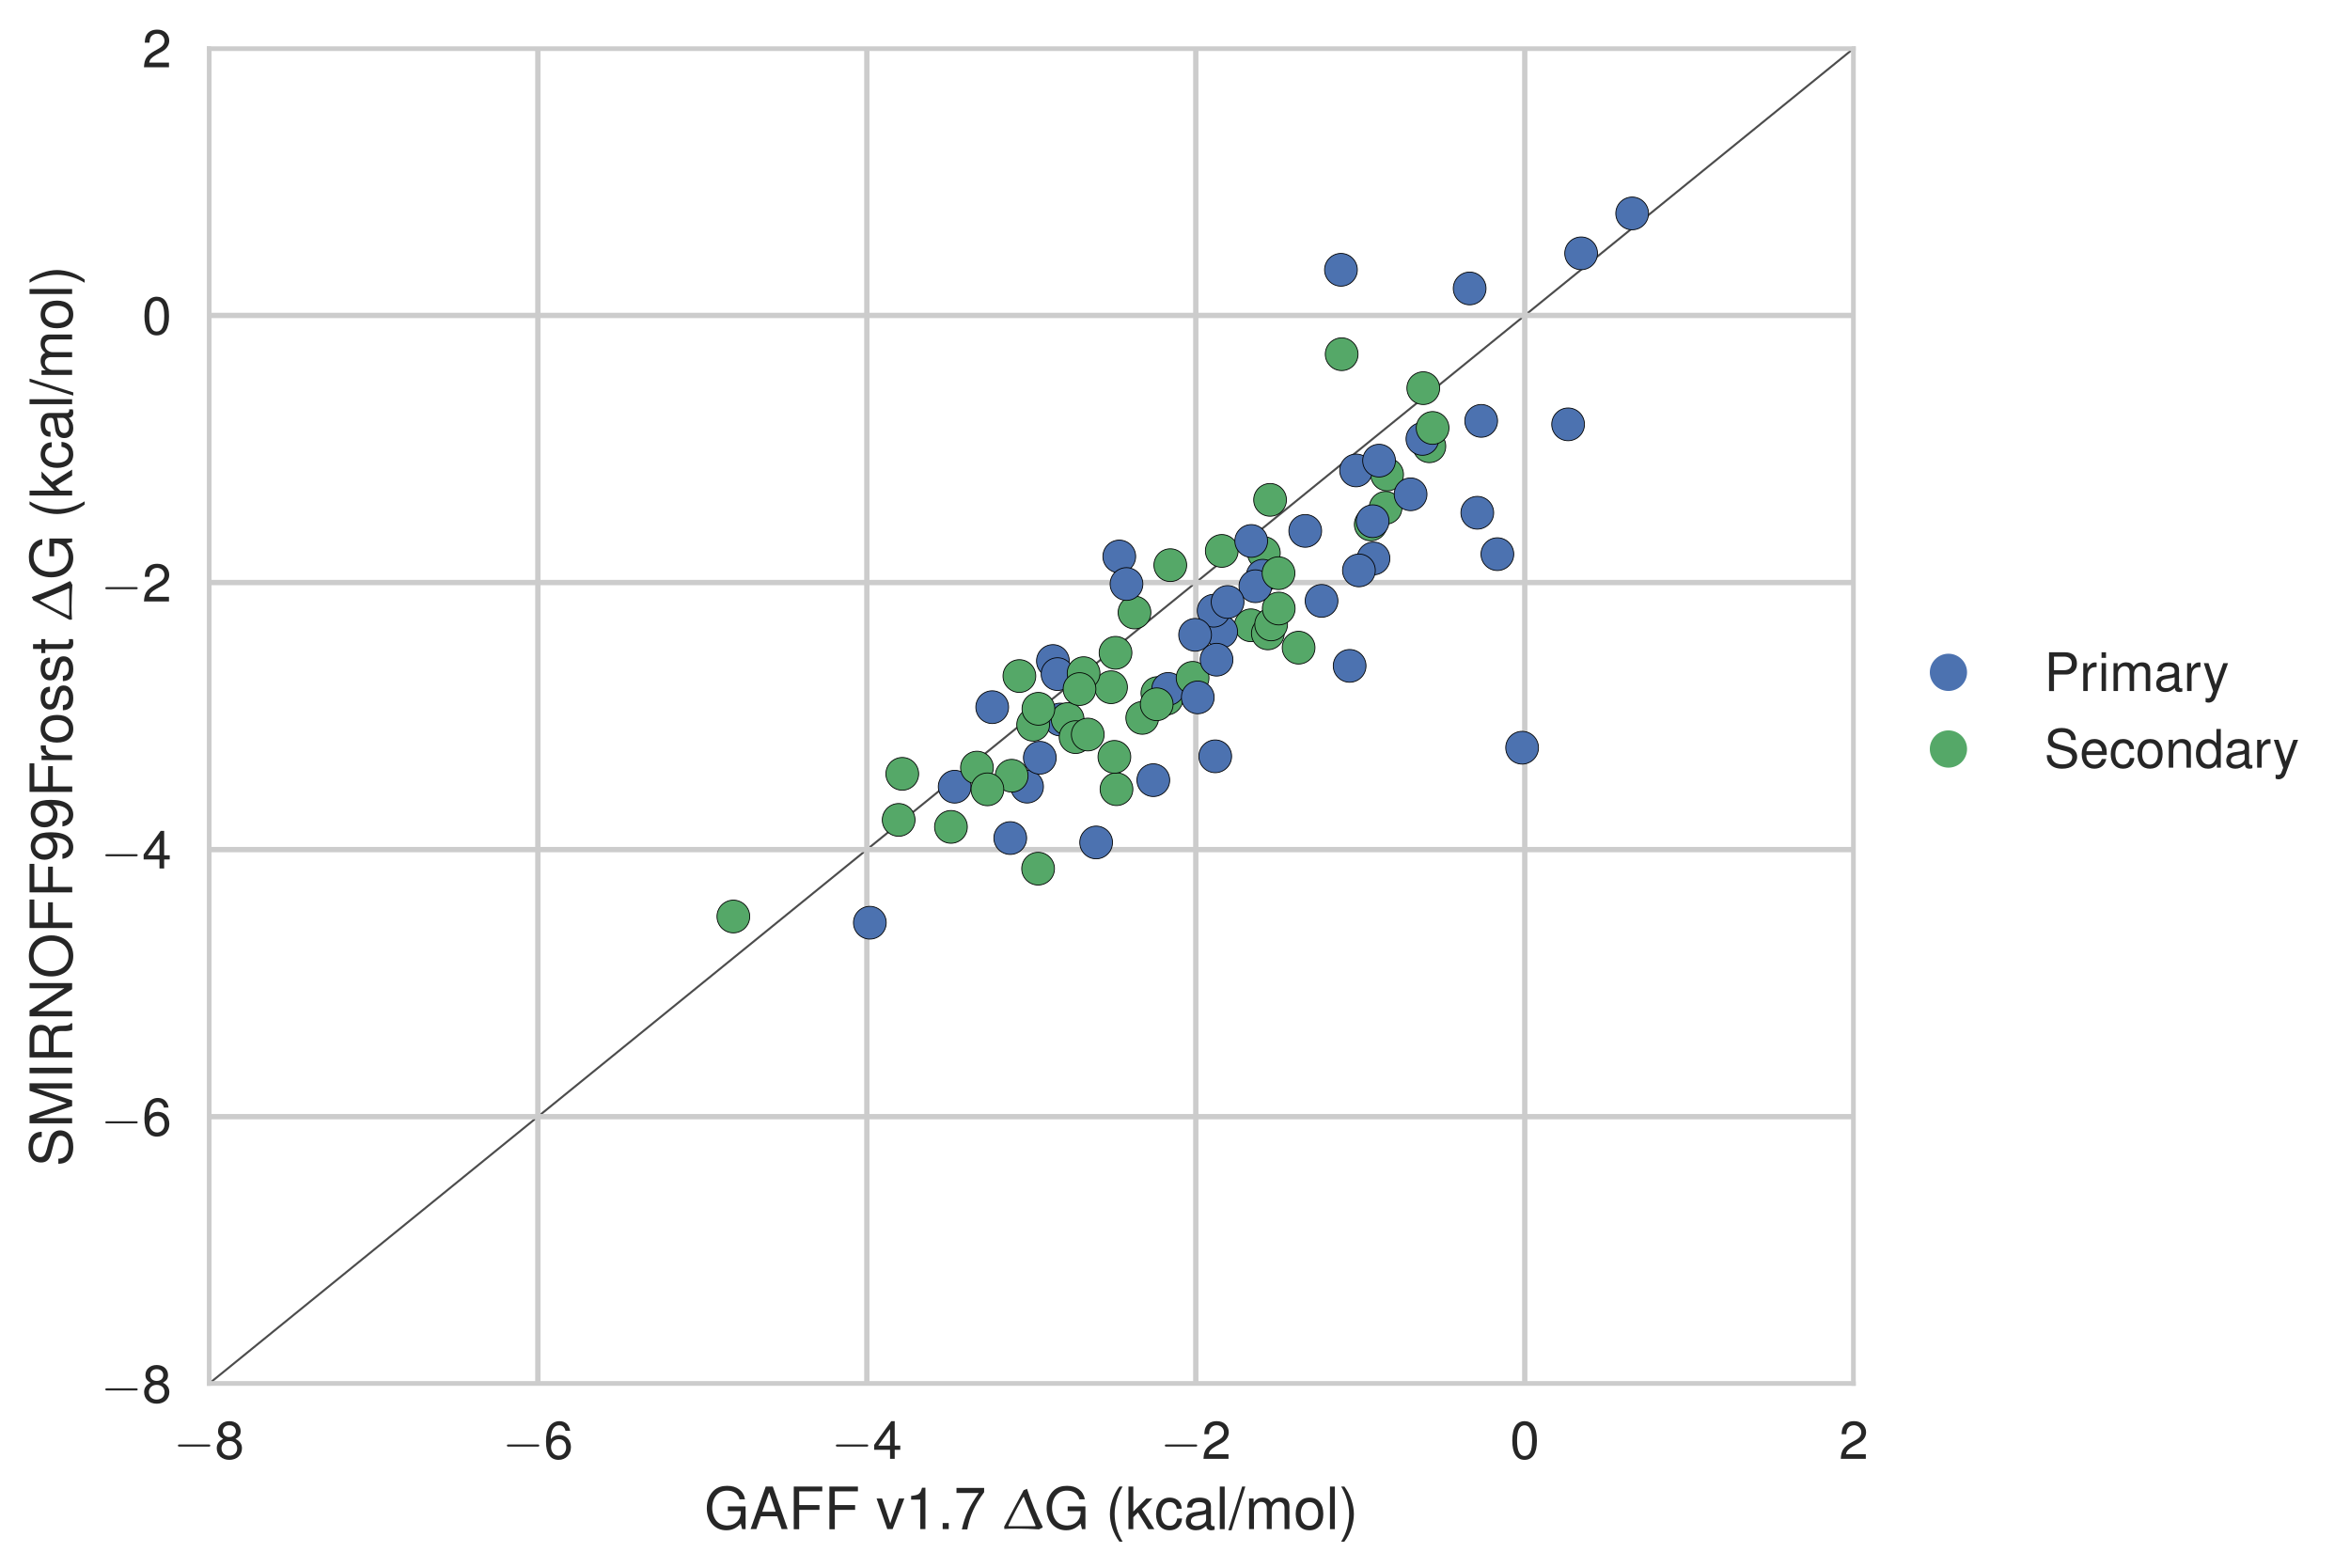<?xml version="1.0" encoding="utf-8" standalone="no"?>
<!DOCTYPE svg PUBLIC "-//W3C//DTD SVG 1.1//EN"
  "http://www.w3.org/Graphics/SVG/1.1/DTD/svg11.dtd">
<!-- Created with matplotlib (http://matplotlib.org/) -->
<svg height="383pt" version="1.1" viewBox="0 0 574 383" width="574pt" xmlns="http://www.w3.org/2000/svg" xmlns:xlink="http://www.w3.org/1999/xlink">
 <defs>
  <style type="text/css">
*{stroke-linecap:butt;stroke-linejoin:round;}
  </style>
 </defs>
 <g id="figure_1">
  <g id="patch_1">
   <path d="M 0 383.709 
L 574.011 383.709 
L 574.011 0 
L 0 0 
z
" style="fill:#ffffff;"/>
  </g>
  <g id="axes_1">
   <g id="patch_2">
    <path d="M 51.023 337.974 
L 452.783 337.974 
L 452.783 11.814 
L 51.023 11.814 
z
" style="fill:#ffffff;"/>
   </g>
   <g id="line2d_1">
    <path clip-path="url(#pac00201ff9)" d="M -1 380.208 
L 468.567 -1 
" style="fill:none;stroke:#4c4c4c;stroke-linecap:round;stroke-width:0.5;"/>
   </g>
   <g id="matplotlib.axis_1">
    <g id="xtick_1">
     <g id="line2d_2">
      <path clip-path="url(#pac00201ff9)" d="M 51.023 337.974 
L 51.023 11.814 
" style="fill:none;stroke:#cccccc;stroke-linecap:round;stroke-width:1.3;"/>
     </g>
     <g id="line2d_3"/>
     <g id="text_1">
      <!-- $-8$ -->
      <defs>
       <path d="M 65.906 23 
C 67.594 23 69.406 23 69.406 25 
C 69.406 27 67.594 27 65.906 27 
L 11.797 27 
C 10.094 27 8.297 27 8.297 25 
C 8.297 23 10.094 23 11.797 23 
z
" id="CMSY10-0"/>
       <path d="M 39.094 37.484 
C 46.406 41.875 48.797 45.469 48.797 52.156 
C 48.797 63.219 40.094 71 27.5 71 
C 15 71 6.203 63.219 6.203 52.156 
C 6.203 45.578 8.594 41.984 15.797 37.484 
C 7.703 33.594 3.703 27.719 3.703 19.938 
C 3.703 6.969 13.5 -2 27.5 -2 
C 41.5 -2 51.297 6.984 51.297 19.844 
C 51.297 27.719 47.297 33.594 39.094 37.484 
z
M 27.5 63.188 
C 35 63.188 39.797 58.812 39.797 51.953 
C 39.797 45.375 34.906 41 27.5 41 
C 20.094 41 15.203 45.375 15.203 52.047 
C 15.203 58.812 20.094 63.188 27.5 63.188 
z
M 27.5 33.578 
C 36.297 33.578 42.297 28 42.297 19.734 
C 42.297 11.391 36.297 5.812 27.297 5.812 
C 18.703 5.812 12.703 11.484 12.703 19.734 
C 12.703 28 18.703 33.578 27.5 33.578 
z
" id="Nimbus_Sans_L_Regular-56"/>
      </defs>
      <g style="fill:#262626;" transform="translate(42.386 356.302)scale(0.13 -0.13)">
       <use transform="scale(0.996)" xlink:href="#CMSY10-0"/>
       <use transform="translate(77.487 0)scale(0.996)" xlink:href="#Nimbus_Sans_L_Regular-56"/>
      </g>
     </g>
    </g>
    <g id="xtick_2">
     <g id="line2d_4">
      <path clip-path="url(#pac00201ff9)" d="M 131.375 337.974 
L 131.375 11.814 
" style="fill:none;stroke:#cccccc;stroke-linecap:round;stroke-width:1.3;"/>
     </g>
     <g id="line2d_5"/>
     <g id="text_2">
      <!-- $-6$ -->
      <defs>
       <path d="M 49.797 52.844 
C 48.094 64.234 40.5 71 29.703 71 
C 21.906 71 14.906 67.219 10.703 60.938 
C 6.297 54.062 4.297 45.375 4.297 32.516 
C 4.297 20.641 6.094 13.062 10.297 6.781 
C 14.094 1.078 20.297 -2 28.094 -2 
C 41.594 -2 51.297 8.094 51.297 22.109 
C 51.297 35.438 42.297 44.812 29.594 44.812 
C 22.594 44.812 17.094 42.109 13.297 36.906 
C 13.406 53.812 19 63.188 29.094 63.188 
C 35.297 63.188 39.594 59.422 41 52.844 
z
M 28.5 37 
C 37 37 42.297 31.031 42.297 21.406 
C 42.297 12.391 36.297 5.812 28.203 5.812 
C 20 5.812 13.797 12.703 13.797 21.906 
C 13.797 30.828 19.797 37 28.5 37 
z
" id="Nimbus_Sans_L_Regular-54"/>
      </defs>
      <g style="fill:#262626;" transform="translate(122.738 356.302)scale(0.13 -0.13)">
       <use transform="scale(0.996)" xlink:href="#CMSY10-0"/>
       <use transform="translate(77.487 0)scale(0.996)" xlink:href="#Nimbus_Sans_L_Regular-54"/>
      </g>
     </g>
    </g>
    <g id="xtick_3">
     <g id="line2d_6">
      <path clip-path="url(#pac00201ff9)" d="M 211.727 337.974 
L 211.727 11.814 
" style="fill:none;stroke:#cccccc;stroke-linecap:round;stroke-width:1.3;"/>
     </g>
     <g id="line2d_7"/>
     <g id="text_3">
      <!-- $-4$ -->
      <defs>
       <path d="M 32.703 17 
L 32.703 0 
L 41.5 0 
L 41.5 17 
L 52 17 
L 52 24.906 
L 41.5 24.906 
L 41.5 71.016 
L 35 71.016 
L 2.797 26.312 
L 2.797 17 
z
M 32.703 24.906 
L 10.5 24.906 
L 32.703 55.984 
z
" id="Nimbus_Sans_L_Regular-52"/>
      </defs>
      <g style="fill:#262626;" transform="translate(203.09 356.302)scale(0.13 -0.13)">
       <use transform="scale(0.996)" xlink:href="#CMSY10-0"/>
       <use transform="translate(77.487 0)scale(0.996)" xlink:href="#Nimbus_Sans_L_Regular-52"/>
      </g>
     </g>
    </g>
    <g id="xtick_4">
     <g id="line2d_8">
      <path clip-path="url(#pac00201ff9)" d="M 292.079 337.974 
L 292.079 11.814 
" style="fill:none;stroke:#cccccc;stroke-linecap:round;stroke-width:1.3;"/>
     </g>
     <g id="line2d_9"/>
     <g id="text_4">
      <!-- $-2$ -->
      <defs>
       <path d="M 50.594 8.719 
L 13.297 8.719 
C 14.203 14.531 17.406 18.234 26.094 23.344 
L 36.094 28.75 
C 46 34.156 51.094 41.453 51.094 50.172 
C 51.094 56.078 48.703 61.594 44.5 65.391 
C 40.297 69.203 35.094 71 28.406 71 
C 19.406 71 12.703 67.797 8.797 61.797 
C 6.297 57.984 5.203 53.578 5 46.359 
L 13.797 46.359 
C 14.094 51.172 14.703 54.078 15.906 56.375 
C 18.203 60.688 22.797 63.297 28.094 63.297 
C 36.094 63.297 42.094 57.578 42.094 49.969 
C 42.094 44.359 38.797 39.547 32.5 35.953 
L 23.297 30.75 
C 8.5 22.344 4.203 15.625 3.406 0 
L 50.594 0 
z
" id="Nimbus_Sans_L_Regular-50"/>
      </defs>
      <g style="fill:#262626;" transform="translate(283.442 356.302)scale(0.13 -0.13)">
       <use transform="scale(0.996)" xlink:href="#CMSY10-0"/>
       <use transform="translate(77.487 0)scale(0.996)" xlink:href="#Nimbus_Sans_L_Regular-50"/>
      </g>
     </g>
    </g>
    <g id="xtick_5">
     <g id="line2d_10">
      <path clip-path="url(#pac00201ff9)" d="M 372.431 337.974 
L 372.431 11.814 
" style="fill:none;stroke:#cccccc;stroke-linecap:round;stroke-width:1.3;"/>
     </g>
     <g id="line2d_11"/>
     <g id="text_5">
      <!-- $0$ -->
      <defs>
       <path d="M 27.5 71 
C 20.906 71 14.906 68.125 11.203 63.219 
C 6.594 57.047 4.297 47.562 4.297 34.5 
C 4.297 10.672 12.297 -2 27.5 -2 
C 42.5 -2 50.703 10.672 50.703 33.906 
C 50.703 47.656 48.5 56.844 43.797 63.219 
C 40.094 68.219 34.203 71 27.5 71 
z
M 27.5 63.188 
C 37 63.188 41.703 53.625 41.703 34.703 
C 41.703 14.672 37.094 5.312 27.297 5.312 
C 18 5.312 13.297 15.078 13.297 34.406 
C 13.297 53.719 18 63.188 27.5 63.188 
z
" id="Nimbus_Sans_L_Regular-48"/>
      </defs>
      <g style="fill:#262626;" transform="translate(368.831 356.302)scale(0.13 -0.13)">
       <use transform="scale(0.996)" xlink:href="#Nimbus_Sans_L_Regular-48"/>
      </g>
     </g>
    </g>
    <g id="xtick_6">
     <g id="line2d_12">
      <path clip-path="url(#pac00201ff9)" d="M 452.783 337.974 
L 452.783 11.814 
" style="fill:none;stroke:#cccccc;stroke-linecap:round;stroke-width:1.3;"/>
     </g>
     <g id="line2d_13"/>
     <g id="text_6">
      <!-- $2$ -->
      <g style="fill:#262626;" transform="translate(449.183 356.302)scale(0.13 -0.13)">
       <use transform="scale(0.996)" xlink:href="#Nimbus_Sans_L_Regular-50"/>
      </g>
     </g>
    </g>
    <g id="text_7">
     <!-- GAFF v1.7 $\Delta$G (kcal/mol) -->
     <defs>
      <path d="M 70.906 39 
L 40.5 39 
L 40.5 30.797 
L 62.703 30.797 
L 62.703 28.766 
C 62.703 15.672 53.094 6.203 39.797 6.203 
C 32.406 6.203 25.703 8.891 21.406 13.594 
C 16.594 18.766 13.703 27.438 13.703 36.406 
C 13.703 54.234 23.906 66 39.297 66 
C 50.406 66 58.406 60.375 60.406 51.125 
L 69.906 51.125 
C 67.297 65.797 56.094 74.219 39.406 74.219 
C 30.5 74.219 23.297 71.922 17.594 67.234 
C 9.203 60.25 4.406 48.984 4.406 35.906 
C 4.406 13.562 18.094 -2 37.797 -2 
C 47.703 -2 55.594 1.703 62.703 9.625 
L 65 -0.109 
L 70.906 -0.109 
z
" id="Nimbus_Sans_L_Regular-71"/>
      <path d="M 47.406 22 
L 54.906 0 
L 65.297 0 
L 39.703 73 
L 27.703 73 
L 1.703 0 
L 11.594 0 
L 19.297 22 
z
M 44.797 29.812 
L 21.594 29.812 
L 33.594 63 
z
" id="Nimbus_Sans_L_Regular-65"/>
      <path d="M 18.297 33 
L 53.094 33 
L 53.094 41.219 
L 18.297 41.219 
L 18.297 64.781 
L 57.906 64.781 
L 57.906 73 
L 9 73 
L 9 -0.219 
L 18.297 -0.219 
z
" id="Nimbus_Sans_L_Regular-70"/>
      <path d="M 28.5 0 
L 48.594 52.5 
L 39.203 52.5 
L 24.406 9.922 
L 10.406 52.5 
L 1 52.5 
L 19.406 0 
z
" id="Nimbus_Sans_L_Regular-118"/>
      <path d="M 25.906 50.594 
L 25.906 0 
L 34.703 0 
L 34.703 71.016 
L 28.906 71.016 
C 25.797 60.109 23.797 58.609 10.203 56.906 
L 10.203 50.594 
z
" id="Nimbus_Sans_L_Regular-49"/>
      <path d="M 19.094 10.422 
L 8.703 10.422 
L 8.703 0 
L 19.094 0 
z
" id="Nimbus_Sans_L_Regular-46"/>
      <path d="M 52 70.703 
L 4.594 70.703 
L 4.594 62 
L 42.906 62 
C 26 37.781 19.094 22.906 13.797 -0.5 
L 23.203 -0.5 
C 27.094 22.297 36 41.891 52 63.297 
z
" id="Nimbus_Sans_L_Regular-55"/>
      <path d="M 36.297 66.625 
L 3 4.406 
L 3.203 0.234 
C 10.5 0.734 17.906 0.938 25.297 0.938 
C 37.797 0.938 50.203 0.328 62.703 -0.453 
L 68.797 2.719 
L 68.906 4.312 
C 58.094 25.078 49.5 46.859 42.094 69.109 
z
M 56.203 5 
C 44.5 5 32.703 5 20.906 5 
C 17.406 5 13.906 5 10.406 5 
L 10.094 6.188 
C 18.094 23.031 26.094 38.656 35.594 55 
L 36.703 55 
C 36.703 54.906 52.703 15.219 56.797 5.891 
z
" id="EURM10-1"/>
      <path d="M 23.594 73 
C 13.594 59.844 7.297 41.562 7.297 25.797 
C 7.297 9.938 13.594 -8.344 23.594 -21.5 
L 29.094 -21.5 
C 20.297 -7.141 15.406 9.734 15.406 25.797 
C 15.406 41.766 20.297 58.734 29.094 73 
z
" id="Nimbus_Sans_L_Regular-40"/>
      <path d="M 14.094 73 
L 5.797 73 
L 5.797 -0.031 
L 14.094 -0.031 
L 14.094 20.406 
L 22.203 28.422 
L 39.906 -0.031 
L 50.203 -0.031 
L 28.797 34.328 
L 47 52.453 
L 36.297 52.453 
L 14.094 30.219 
z
" id="Nimbus_Sans_L_Regular-107"/>
      <path d="M 47.094 34.938 
C 46.703 40.031 45.594 43.328 43.594 46.219 
C 40 51.109 33.703 54 26.406 54 
C 12.297 54 3.094 42.844 3.094 25.5 
C 3.094 8.656 12.094 -2 26.297 -2 
C 38.797 -2 46.703 5.469 47.703 18.234 
L 39.297 18.234 
C 37.906 9.875 33.594 5.703 26.5 5.703 
C 17.297 5.703 11.797 13.172 11.797 25.5 
C 11.797 38.531 17.203 46.281 26.297 46.281 
C 33.297 46.281 37.703 42.203 38.703 34.938 
z
" id="Nimbus_Sans_L_Regular-99"/>
      <path d="M 53.5 5.203 
C 52.594 5 52.203 5 51.703 5 
C 48.797 5 47.203 6.484 47.203 9.078 
L 47.203 39.766 
C 47.203 49.016 40.406 54 27.5 54 
C 19.906 54 13.594 51.812 10.094 47.906 
C 7.703 45.203 6.703 42.219 6.5 37.031 
L 14.906 37.031 
C 15.594 43.391 19.406 46.281 27.203 46.281 
C 34.703 46.281 38.906 43.484 38.906 38.516 
L 38.906 36.328 
C 38.906 32.828 36.797 31.344 30.203 30.547 
C 18.406 29.062 16.594 28.656 13.406 27.359 
C 7.297 24.875 4.203 20.188 4.203 13.422 
C 4.203 3.969 10.797 -2 21.406 -2 
C 28 -2 33.297 0.297 39.203 5.703 
C 39.797 0.391 42.406 -2 47.797 -2 
C 49.5 -2 50.797 -1.812 53.5 -1.094 
z
M 38.906 16.75 
C 38.906 13.953 38.094 12.266 35.594 9.984 
C 32.203 6.891 28.094 5.312 23.203 5.312 
C 16.703 5.312 12.906 8.391 12.906 13.656 
C 12.906 19.141 16.594 21.922 25.5 23.219 
C 34.297 24.406 36.094 24.812 38.906 26.094 
z
" id="Nimbus_Sans_L_Regular-97"/>
      <path d="M 15.203 73 
L 6.797 73 
L 6.797 -0.031 
L 15.203 -0.031 
z
" id="Nimbus_Sans_L_Regular-108"/>
      <path d="M 22.906 73 
L -0.797 -2 
L 4.703 -2 
L 28.406 73 
z
" id="Nimbus_Sans_L_Regular-47"/>
      <path d="M 7 52.484 
L 7 0 
L 15.406 0 
L 15.406 32.953 
C 15.406 40.578 20.906 46.688 27.703 46.688 
C 33.906 46.688 37.406 42.875 37.406 36.156 
L 37.406 0 
L 45.797 0 
L 45.797 32.953 
C 45.797 40.578 51.297 46.688 58.094 46.688 
C 64.203 46.688 67.797 42.781 67.797 36.156 
L 67.797 0 
L 76.203 0 
L 76.203 39.375 
C 76.203 48.781 70.797 54 61 54 
C 54 54 49.797 51.891 44.906 45.984 
C 41.797 51.594 37.594 54 30.797 54 
C 23.797 54 19.203 51.391 14.703 45.078 
L 14.703 52.484 
z
" id="Nimbus_Sans_L_Regular-109"/>
      <path d="M 27.203 54 
C 12.5 54 3.594 43.531 3.594 25.984 
C 3.594 8.453 12.406 -2 27.297 -2 
C 42 -2 51 8.453 51 25.594 
C 51 43.625 42.297 54 27.203 54 
z
M 27.297 46.281 
C 36.703 46.281 42.297 38.625 42.297 25.703 
C 42.297 13.453 36.5 5.703 27.297 5.703 
C 18 5.703 12.297 13.359 12.297 25.984 
C 12.297 38.531 18 46.281 27.297 46.281 
z
" id="Nimbus_Sans_L_Regular-111"/>
      <path d="M 9.297 -21.5 
C 19.297 -8.344 25.594 9.938 25.594 25.688 
C 25.594 41.562 19.297 59.844 9.297 73 
L 3.797 73 
C 12.594 58.641 17.5 41.766 17.5 25.688 
C 17.5 9.734 12.594 -7.25 3.797 -21.5 
z
" id="Nimbus_Sans_L_Regular-41"/>
     </defs>
     <g style="fill:#262626;" transform="translate(172.014 373.475)scale(0.143 -0.143)">
      <use transform="scale(0.996)" xlink:href="#Nimbus_Sans_L_Regular-71"/>
      <use transform="translate(77.508 0)scale(0.996)" xlink:href="#Nimbus_Sans_L_Regular-65"/>
      <use transform="translate(143.958 0)scale(0.996)" xlink:href="#Nimbus_Sans_L_Regular-70"/>
      <use transform="translate(204.83 0)scale(0.996)" xlink:href="#Nimbus_Sans_L_Regular-70"/>
      <use transform="translate(293.397 0)scale(0.996)" xlink:href="#Nimbus_Sans_L_Regular-118"/>
      <use transform="translate(343.21 0)scale(0.996)" xlink:href="#Nimbus_Sans_L_Regular-49"/>
      <use transform="translate(398.602 0)scale(0.996)" xlink:href="#Nimbus_Sans_L_Regular-46"/>
      <use transform="translate(426.297 0)scale(0.996)" xlink:href="#Nimbus_Sans_L_Regular-55"/>
      <use transform="translate(509.384 0)scale(0.996)" xlink:href="#EURM10-1"/>
      <use transform="translate(580.445 0)scale(0.996)" xlink:href="#Nimbus_Sans_L_Regular-71"/>
      <use transform="translate(685.649 0)scale(0.996)" xlink:href="#Nimbus_Sans_L_Regular-40"/>
      <use transform="translate(718.824 0)scale(0.996)" xlink:href="#Nimbus_Sans_L_Regular-107"/>
      <use transform="translate(768.637 0)scale(0.996)" xlink:href="#Nimbus_Sans_L_Regular-99"/>
      <use transform="translate(818.451 0)scale(0.996)" xlink:href="#Nimbus_Sans_L_Regular-97"/>
      <use transform="translate(873.842 0)scale(0.996)" xlink:href="#Nimbus_Sans_L_Regular-108"/>
      <use transform="translate(895.959 0)scale(0.996)" xlink:href="#Nimbus_Sans_L_Regular-47"/>
      <use transform="translate(923.654 0)scale(0.996)" xlink:href="#Nimbus_Sans_L_Regular-109"/>
      <use transform="translate(1006.643 0)scale(0.996)" xlink:href="#Nimbus_Sans_L_Regular-111"/>
      <use transform="translate(1062.034 0)scale(0.996)" xlink:href="#Nimbus_Sans_L_Regular-108"/>
      <use transform="translate(1084.151 0)scale(0.996)" xlink:href="#Nimbus_Sans_L_Regular-41"/>
     </g>
    </g>
   </g>
   <g id="matplotlib.axis_2">
    <g id="ytick_1">
     <g id="line2d_14">
      <path clip-path="url(#pac00201ff9)" d="M 51.023 337.974 
L 452.783 337.974 
" style="fill:none;stroke:#cccccc;stroke-linecap:round;stroke-width:1.3;"/>
     </g>
     <g id="line2d_15"/>
     <g id="text_8">
      <!-- $-8$ -->
      <g style="fill:#262626;" transform="translate(24.649 342.588)scale(0.13 -0.13)">
       <use transform="scale(0.996)" xlink:href="#CMSY10-0"/>
       <use transform="translate(77.487 0)scale(0.996)" xlink:href="#Nimbus_Sans_L_Regular-56"/>
      </g>
     </g>
    </g>
    <g id="ytick_2">
     <g id="line2d_16">
      <path clip-path="url(#pac00201ff9)" d="M 51.023 272.742 
L 452.783 272.742 
" style="fill:none;stroke:#cccccc;stroke-linecap:round;stroke-width:1.3;"/>
     </g>
     <g id="line2d_17"/>
     <g id="text_9">
      <!-- $-6$ -->
      <g style="fill:#262626;" transform="translate(24.649 277.356)scale(0.13 -0.13)">
       <use transform="scale(0.996)" xlink:href="#CMSY10-0"/>
       <use transform="translate(77.487 0)scale(0.996)" xlink:href="#Nimbus_Sans_L_Regular-54"/>
      </g>
     </g>
    </g>
    <g id="ytick_3">
     <g id="line2d_18">
      <path clip-path="url(#pac00201ff9)" d="M 51.023 207.51 
L 452.783 207.51 
" style="fill:none;stroke:#cccccc;stroke-linecap:round;stroke-width:1.3;"/>
     </g>
     <g id="line2d_19"/>
     <g id="text_10">
      <!-- $-4$ -->
      <g style="fill:#262626;" transform="translate(24.649 212.124)scale(0.13 -0.13)">
       <use transform="scale(0.996)" xlink:href="#CMSY10-0"/>
       <use transform="translate(77.487 0)scale(0.996)" xlink:href="#Nimbus_Sans_L_Regular-52"/>
      </g>
     </g>
    </g>
    <g id="ytick_4">
     <g id="line2d_20">
      <path clip-path="url(#pac00201ff9)" d="M 51.023 142.278 
L 452.783 142.278 
" style="fill:none;stroke:#cccccc;stroke-linecap:round;stroke-width:1.3;"/>
     </g>
     <g id="line2d_21"/>
     <g id="text_11">
      <!-- $-2$ -->
      <g style="fill:#262626;" transform="translate(24.649 146.892)scale(0.13 -0.13)">
       <use transform="scale(0.996)" xlink:href="#CMSY10-0"/>
       <use transform="translate(77.487 0)scale(0.996)" xlink:href="#Nimbus_Sans_L_Regular-50"/>
      </g>
     </g>
    </g>
    <g id="ytick_5">
     <g id="line2d_22">
      <path clip-path="url(#pac00201ff9)" d="M 51.023 77.046 
L 452.783 77.046 
" style="fill:none;stroke:#cccccc;stroke-linecap:round;stroke-width:1.3;"/>
     </g>
     <g id="line2d_23"/>
     <g id="text_12">
      <!-- $0$ -->
      <g style="fill:#262626;" transform="translate(34.722 81.66)scale(0.13 -0.13)">
       <use transform="scale(0.996)" xlink:href="#Nimbus_Sans_L_Regular-48"/>
      </g>
     </g>
    </g>
    <g id="ytick_6">
     <g id="line2d_24">
      <path clip-path="url(#pac00201ff9)" d="M 51.023 11.814 
L 452.783 11.814 
" style="fill:none;stroke:#cccccc;stroke-linecap:round;stroke-width:1.3;"/>
     </g>
     <g id="line2d_25"/>
     <g id="text_13">
      <!-- $2$ -->
      <g style="fill:#262626;" transform="translate(34.722 16.428)scale(0.13 -0.13)">
       <use transform="scale(0.996)" xlink:href="#Nimbus_Sans_L_Regular-50"/>
      </g>
     </g>
    </g>
    <g id="text_14">
     <!-- SMIRNOFF99Frosst $\Delta$G (kcal/mol) -->
     <defs>
      <path d="M 59.594 52.109 
C 59.5 66.484 49.703 74.812 32.906 74.812 
C 16.906 74.812 7 66.562 7 53.281 
C 7 44.328 11.703 38.703 21.297 36.188 
L 39.406 31.359 
C 48.594 28.938 52.797 25.219 52.797 19.484 
C 52.797 15.547 50.703 11.531 47.594 9.328 
C 44.703 7.312 40.094 6.203 34.203 6.203 
C 26.297 6.203 20.906 8.125 17.406 12.344 
C 14.703 15.562 13.5 19.094 13.594 23.609 
L 4.797 23.609 
C 4.906 16.891 6.203 12.469 9.094 8.438 
C 14.094 1.609 22.5 -2 33.594 -2 
C 42.297 -2 49.406 0.016 54.094 3.625 
C 59 7.547 62.094 14.078 62.094 20.422 
C 62.094 29.469 56.5 36.109 46.594 38.828 
L 28.297 43.766 
C 19.5 46.172 16.297 48.984 16.297 54.625 
C 16.297 62.062 22.797 67 32.594 67 
C 44.203 67 50.703 61.672 50.797 52.109 
z
" id="Nimbus_Sans_L_Regular-83"/>
      <path d="M 46.797 -0.031 
L 67.297 61.172 
L 67.297 -0.031 
L 76.094 -0.031 
L 76.094 73 
L 63.203 73 
L 42 9.391 
L 20.406 73 
L 7.5 73 
L 7.5 -0.031 
L 16.297 -0.031 
L 16.297 61.172 
L 37 -0.031 
z
" id="Nimbus_Sans_L_Regular-77"/>
      <path d="M 19.406 73 
L 10 73 
L 10 -0.031 
L 19.406 -0.031 
z
" id="Nimbus_Sans_L_Regular-73"/>
      <path d="M 18.594 31.781 
L 42.594 31.781 
C 50.906 31.781 54.594 27.719 54.594 18.547 
L 54.5 11.906 
C 54.5 7.312 55.297 2.828 56.594 -0.219 
L 67.906 -0.219 
L 67.906 2.125 
C 64.406 4.562 63.703 7.219 63.5 17.078 
C 63.406 29.266 61.5 32.938 53.594 36.391 
C 61.797 40.359 65.094 45.406 65.094 53.656 
C 65.094 66.141 57.203 73 42.906 73 
L 9.297 73 
L 9.297 -0.219 
L 18.594 -0.219 
z
M 18.594 40 
L 18.594 64.781 
L 41.094 64.781 
C 46.297 64.781 49.297 64 51.594 62.016 
C 54.094 59.938 55.406 56.688 55.406 52.344 
C 55.406 43.844 51 40 41.094 40 
z
" id="Nimbus_Sans_L_Regular-82"/>
      <path d="M 64.594 73 
L 55.797 73 
L 55.797 13.297 
L 17.703 73 
L 7.594 73 
L 7.594 -0.031 
L 16.406 -0.031 
L 16.406 59.172 
L 54.094 -0.031 
L 64.594 -0.031 
z
" id="Nimbus_Sans_L_Regular-78"/>
      <path d="M 38.906 74.219 
C 18 74.219 3.797 58.844 3.797 36.109 
C 3.797 13.359 18 -2 39 -2 
C 47.797 -2 55.703 0.688 61.594 5.672 
C 69.5 12.359 74.203 23.625 74.203 35.5 
C 74.203 58.953 60.297 74.219 38.906 74.219 
z
M 38.906 66 
C 54.703 66 64.906 54.047 64.906 35.703 
C 64.906 18.172 54.406 6.203 39 6.203 
C 23.5 6.203 13.094 18.172 13.094 36.109 
C 13.094 54.047 23.5 66 38.906 66 
z
" id="Nimbus_Sans_L_Regular-79"/>
      <path d="M 5.297 16.625 
C 7 4.938 14.594 -2 25.406 -2 
C 33.203 -2 40.297 1.781 44.406 8.062 
C 48.906 14.938 50.906 23.625 50.906 36.484 
C 50.906 48.359 49.094 55.938 44.906 62.219 
C 41 67.922 34.797 71 27 71 
C 13.5 71 3.797 61.078 3.797 47.297 
C 3.797 34.219 12.797 25 25.594 25 
C 32.297 25 37.203 27.406 41.797 32.906 
C 41.703 15.484 36.094 5.812 26 5.812 
C 19.797 5.812 15.5 9.75 14.094 16.625 
z
M 26.906 63.297 
C 35.094 63.297 41.297 56.594 41.297 47.516 
C 41.297 38.922 35.203 32.812 26.594 32.812 
C 18.094 32.812 12.797 38.625 12.797 48 
C 12.797 56.875 18.797 63.297 26.906 63.297 
z
" id="Nimbus_Sans_L_Regular-57"/>
      <path d="M 6.906 52.484 
L 6.906 0 
L 15.297 0 
L 15.297 27.203 
C 15.297 34.703 17.203 39.609 21.203 42.5 
C 23.797 44.406 26.297 45 32.094 45 
L 32.094 53.625 
C 30.703 53.812 30 53.812 28.906 53.812 
C 23.5 53.812 19.406 50.625 14.594 42.906 
L 14.594 52.484 
z
" id="Nimbus_Sans_L_Regular-114"/>
      <path d="M 43.797 37.922 
C 43.703 48.203 36.906 54 24.797 54 
C 12.594 54 4.703 47.719 4.703 38.062 
C 4.703 29.891 8.906 26.016 21.297 23.031 
L 29.094 21.141 
C 34.906 19.734 37.203 17.656 37.203 13.875 
C 37.203 9 32.297 5.703 25 5.703 
C 20.5 5.703 16.703 7 14.594 9.188 
C 13.297 10.688 12.703 12.172 12.203 15.844 
L 3.406 15.844 
C 3.797 3.766 10.594 -2 24.297 -2 
C 37.5 -2 45.906 4.453 45.906 14.516 
C 45.906 22.281 41.5 26.578 31.094 29.062 
L 23.094 30.953 
C 16.297 32.531 13.406 34.734 13.406 38.406 
C 13.406 43.188 17.703 46.281 24.5 46.281 
C 31.203 46.281 34.797 43.391 35 37.922 
z
" id="Nimbus_Sans_L_Regular-115"/>
      <path d="M 25.406 52.812 
L 16.797 52.812 
L 16.797 67 
L 8.5 67 
L 8.5 52.812 
L 1.406 52.812 
L 1.406 46 
L 8.5 46 
L 8.5 6.312 
C 8.5 1 12.094 -2 18.594 -2 
C 20.594 -2 22.594 -1.812 25.406 -1.297 
L 25.406 5.719 
C 24.297 5.406 23 5.312 21.406 5.312 
C 17.797 5.312 16.797 6.312 16.797 10.016 
L 16.797 46 
L 25.406 46 
z
" id="Nimbus_Sans_L_Regular-116"/>
     </defs>
     <g style="fill:#262626;" transform="translate(17.614 284.928)rotate(-90)scale(0.143 -0.143)">
      <use transform="scale(0.996)" xlink:href="#Nimbus_Sans_L_Regular-83"/>
      <use transform="translate(66.45 0)scale(0.996)" xlink:href="#Nimbus_Sans_L_Regular-77"/>
      <use transform="translate(149.438 0)scale(0.996)" xlink:href="#Nimbus_Sans_L_Regular-73"/>
      <use transform="translate(177.134 0)scale(0.996)" xlink:href="#Nimbus_Sans_L_Regular-82"/>
      <use transform="translate(249.064 0)scale(0.996)" xlink:href="#Nimbus_Sans_L_Regular-78"/>
      <use transform="translate(320.994 0)scale(0.996)" xlink:href="#Nimbus_Sans_L_Regular-79"/>
      <use transform="translate(398.502 0)scale(0.996)" xlink:href="#Nimbus_Sans_L_Regular-70"/>
      <use transform="translate(459.374 0)scale(0.996)" xlink:href="#Nimbus_Sans_L_Regular-70"/>
      <use transform="translate(520.245 0)scale(0.996)" xlink:href="#Nimbus_Sans_L_Regular-57"/>
      <use transform="translate(575.637 0)scale(0.996)" xlink:href="#Nimbus_Sans_L_Regular-57"/>
      <use transform="translate(631.029 0)scale(0.996)" xlink:href="#Nimbus_Sans_L_Regular-70"/>
      <use transform="translate(687.417 0)scale(0.996)" xlink:href="#Nimbus_Sans_L_Regular-114"/>
      <use transform="translate(720.593 0)scale(0.996)" xlink:href="#Nimbus_Sans_L_Regular-111"/>
      <use transform="translate(775.984 0)scale(0.996)" xlink:href="#Nimbus_Sans_L_Regular-115"/>
      <use transform="translate(825.798 0)scale(0.996)" xlink:href="#Nimbus_Sans_L_Regular-115"/>
      <use transform="translate(875.611 0)scale(0.996)" xlink:href="#Nimbus_Sans_L_Regular-116"/>
      <use transform="translate(931.001 0)scale(0.996)" xlink:href="#EURM10-1"/>
      <use transform="translate(1002.063 0)scale(0.996)" xlink:href="#Nimbus_Sans_L_Regular-71"/>
      <use transform="translate(1107.266 0)scale(0.996)" xlink:href="#Nimbus_Sans_L_Regular-40"/>
      <use transform="translate(1140.442 0)scale(0.996)" xlink:href="#Nimbus_Sans_L_Regular-107"/>
      <use transform="translate(1190.255 0)scale(0.996)" xlink:href="#Nimbus_Sans_L_Regular-99"/>
      <use transform="translate(1240.068 0)scale(0.996)" xlink:href="#Nimbus_Sans_L_Regular-97"/>
      <use transform="translate(1295.46 0)scale(0.996)" xlink:href="#Nimbus_Sans_L_Regular-108"/>
      <use transform="translate(1317.577 0)scale(0.996)" xlink:href="#Nimbus_Sans_L_Regular-47"/>
      <use transform="translate(1345.272 0)scale(0.996)" xlink:href="#Nimbus_Sans_L_Regular-109"/>
      <use transform="translate(1428.26 0)scale(0.996)" xlink:href="#Nimbus_Sans_L_Regular-111"/>
      <use transform="translate(1483.652 0)scale(0.996)" xlink:href="#Nimbus_Sans_L_Regular-108"/>
      <use transform="translate(1505.769 0)scale(0.996)" xlink:href="#Nimbus_Sans_L_Regular-41"/>
     </g>
    </g>
   </g>
   <g id="line2d_26">
    <defs>
     <path d="M 0 4 
C 1.061 4 2.078 3.579 2.828 2.828 
C 3.579 2.078 4 1.061 4 0 
C 4 -1.061 3.579 -2.078 2.828 -2.828 
C 2.078 -3.579 1.061 -4 0 -4 
C -1.061 -4 -2.078 -3.579 -2.828 -2.828 
C -3.579 -2.078 -4 -1.061 -4 0 
C -4 1.061 -3.579 2.078 -2.828 2.828 
C -2.078 3.579 -1.061 4 0 4 
z
" id="m05accc566a" style="stroke:#000000;stroke-width:0.2;"/>
    </defs>
    <g clip-path="url(#pac00201ff9)">
     <use style="fill:#4c72b0;stroke:#000000;stroke-width:0.2;" x="371.784" xlink:href="#m05accc566a" y="182.624"/>
    </g>
   </g>
   <g id="line2d_27">
    <defs>
     <path d="M 0 4 
C 1.061 4 2.078 3.579 2.828 2.828 
C 3.579 2.078 4 1.061 4 0 
C 4 -1.061 3.579 -2.078 2.828 -2.828 
C 2.078 -3.579 1.061 -4 0 -4 
C -1.061 -4 -2.078 -3.579 -2.828 -2.828 
C -3.579 -2.078 -4 -1.061 -4 0 
C -4 1.061 -3.579 2.078 -2.828 2.828 
C -2.078 3.579 -1.061 4 0 4 
z
" id="me7213ae2b9" style="stroke:#000000;stroke-width:0.2;"/>
    </defs>
    <g clip-path="url(#pac00201ff9)">
     <use style="fill:#55a868;stroke:#000000;stroke-width:0.2;" x="347.643" xlink:href="#me7213ae2b9" y="94.807"/>
    </g>
   </g>
   <g id="line2d_28">
    <g clip-path="url(#pac00201ff9)">
     <use style="fill:#4c72b0;stroke:#000000;stroke-width:0.2;" x="358.971" xlink:href="#m05accc566a" y="70.452"/>
    </g>
   </g>
   <g id="line2d_29">
    <g clip-path="url(#pac00201ff9)">
     <use style="fill:#55a868;stroke:#000000;stroke-width:0.2;" x="338.429" xlink:href="#me7213ae2b9" y="124.039"/>
    </g>
   </g>
   <g id="line2d_30">
    <g clip-path="url(#pac00201ff9)">
     <use style="fill:#4c72b0;stroke:#000000;stroke-width:0.2;" x="361.788" xlink:href="#m05accc566a" y="102.796"/>
    </g>
   </g>
   <g id="line2d_31">
    <g clip-path="url(#pac00201ff9)">
     <use style="fill:#4c72b0;stroke:#000000;stroke-width:0.2;" x="383.019" xlink:href="#m05accc566a" y="103.644"/>
    </g>
   </g>
   <g id="line2d_32">
    <g clip-path="url(#pac00201ff9)">
     <use style="fill:#55a868;stroke:#000000;stroke-width:0.2;" x="349.131" xlink:href="#me7213ae2b9" y="108.998"/>
    </g>
   </g>
   <g id="line2d_33">
    <g clip-path="url(#pac00201ff9)">
     <use style="fill:#55a868;stroke:#000000;stroke-width:0.2;" x="305.529" xlink:href="#me7213ae2b9" y="152.723"/>
    </g>
   </g>
   <g id="line2d_34">
    <g clip-path="url(#pac00201ff9)">
     <use style="fill:#4c72b0;stroke:#000000;stroke-width:0.2;" x="327.536" xlink:href="#m05accc566a" y="65.896"/>
    </g>
   </g>
   <g id="line2d_35">
    <g clip-path="url(#pac00201ff9)">
     <use style="fill:#4c72b0;stroke:#000000;stroke-width:0.2;" x="386.201" xlink:href="#m05accc566a" y="61.876"/>
    </g>
   </g>
   <g id="line2d_36">
    <g clip-path="url(#pac00201ff9)">
     <use style="fill:#55a868;stroke:#000000;stroke-width:0.2;" x="298.423" xlink:href="#me7213ae2b9" y="134.557"/>
    </g>
   </g>
   <g id="line2d_37">
    <g clip-path="url(#pac00201ff9)">
     <use style="fill:#55a868;stroke:#000000;stroke-width:0.2;" x="334.812" xlink:href="#me7213ae2b9" y="128.089"/>
    </g>
   </g>
   <g id="line2d_38">
    <g clip-path="url(#pac00201ff9)">
     <use style="fill:#4c72b0;stroke:#000000;stroke-width:0.2;" x="258.961" xlink:href="#m05accc566a" y="175.737"/>
    </g>
   </g>
   <g id="line2d_39">
    <g clip-path="url(#pac00201ff9)">
     <use style="fill:#55a868;stroke:#000000;stroke-width:0.2;" x="284.944" xlink:href="#me7213ae2b9" y="170.627"/>
    </g>
   </g>
   <g id="line2d_40">
    <g clip-path="url(#pac00201ff9)">
     <use style="fill:#4c72b0;stroke:#000000;stroke-width:0.2;" x="281.705" xlink:href="#m05accc566a" y="190.549"/>
    </g>
   </g>
   <g id="line2d_41">
    <g clip-path="url(#pac00201ff9)">
     <use style="fill:#55a868;stroke:#000000;stroke-width:0.2;" x="219.502" xlink:href="#me7213ae2b9" y="200.256"/>
    </g>
   </g>
   <g id="line2d_42">
    <g clip-path="url(#pac00201ff9)">
     <use style="fill:#4c72b0;stroke:#000000;stroke-width:0.2;" x="257.179" xlink:href="#m05accc566a" y="161.448"/>
    </g>
   </g>
   <g id="line2d_43">
    <g clip-path="url(#pac00201ff9)">
     <use style="fill:#4c72b0;stroke:#000000;stroke-width:0.2;" x="273.39" xlink:href="#m05accc566a" y="135.915"/>
    </g>
   </g>
   <g id="line2d_44">
    <g clip-path="url(#pac00201ff9)">
     <use style="fill:#55a868;stroke:#000000;stroke-width:0.2;" x="272.474" xlink:href="#me7213ae2b9" y="159.44"/>
    </g>
   </g>
   <g id="line2d_45">
    <g clip-path="url(#pac00201ff9)">
     <use style="fill:#55a868;stroke:#000000;stroke-width:0.2;" x="252.348" xlink:href="#me7213ae2b9" y="177.019"/>
    </g>
   </g>
   <g id="line2d_46">
    <g clip-path="url(#pac00201ff9)">
     <use style="fill:#4c72b0;stroke:#000000;stroke-width:0.2;" x="298.281" xlink:href="#m05accc566a" y="154.283"/>
    </g>
   </g>
   <g id="line2d_47">
    <g clip-path="url(#pac00201ff9)">
     <use style="fill:#55a868;stroke:#000000;stroke-width:0.2;" x="248.992" xlink:href="#me7213ae2b9" y="165.122"/>
    </g>
   </g>
   <g id="line2d_48">
    <g clip-path="url(#pac00201ff9)">
     <use style="fill:#4c72b0;stroke:#000000;stroke-width:0.2;" x="246.76" xlink:href="#m05accc566a" y="204.692"/>
    </g>
   </g>
   <g id="line2d_49">
    <g clip-path="url(#pac00201ff9)">
     <use style="fill:#55a868;stroke:#000000;stroke-width:0.2;" x="277.109" xlink:href="#me7213ae2b9" y="149.6"/>
    </g>
   </g>
   <g id="line2d_50">
    <g clip-path="url(#pac00201ff9)">
     <use style="fill:#4c72b0;stroke:#000000;stroke-width:0.2;" x="398.666" xlink:href="#m05accc566a" y="52.127"/>
    </g>
   </g>
   <g id="line2d_51">
    <g clip-path="url(#pac00201ff9)">
     <use style="fill:#55a868;stroke:#000000;stroke-width:0.2;" x="309.676" xlink:href="#me7213ae2b9" y="154.701"/>
    </g>
   </g>
   <g id="line2d_52">
    <g clip-path="url(#pac00201ff9)">
     <use style="fill:#4c72b0;stroke:#000000;stroke-width:0.2;" x="347.429" xlink:href="#m05accc566a" y="107.204"/>
    </g>
   </g>
   <g id="line2d_53">
    <g clip-path="url(#pac00201ff9)">
     <use style="fill:#55a868;stroke:#000000;stroke-width:0.2;" x="338.807" xlink:href="#me7213ae2b9" y="115.897"/>
    </g>
   </g>
   <g id="line2d_54">
    <g clip-path="url(#pac00201ff9)">
     <use style="fill:#4c72b0;stroke:#000000;stroke-width:0.2;" x="242.352" xlink:href="#m05accc566a" y="172.722"/>
    </g>
   </g>
   <g id="line2d_55">
    <g clip-path="url(#pac00201ff9)">
     <use style="fill:#4c72b0;stroke:#000000;stroke-width:0.2;" x="275.151" xlink:href="#m05accc566a" y="142.642"/>
    </g>
   </g>
   <g id="line2d_56">
    <g clip-path="url(#pac00201ff9)">
     <use style="fill:#55a868;stroke:#000000;stroke-width:0.2;" x="272.71" xlink:href="#me7213ae2b9" y="192.751"/>
    </g>
   </g>
   <g id="line2d_57">
    <g clip-path="url(#pac00201ff9)">
     <use style="fill:#55a868;stroke:#000000;stroke-width:0.2;" x="232.275" xlink:href="#me7213ae2b9" y="201.962"/>
    </g>
   </g>
   <g id="line2d_58">
    <g clip-path="url(#pac00201ff9)">
     <use style="fill:#4c72b0;stroke:#000000;stroke-width:0.2;" x="267.739" xlink:href="#m05accc566a" y="205.765"/>
    </g>
   </g>
   <g id="line2d_59">
    <g clip-path="url(#pac00201ff9)">
     <use style="fill:#4c72b0;stroke:#000000;stroke-width:0.2;" x="365.742" xlink:href="#m05accc566a" y="135.349"/>
    </g>
   </g>
   <g id="line2d_60">
    <g clip-path="url(#pac00201ff9)">
     <use style="fill:#55a868;stroke:#000000;stroke-width:0.2;" x="349.919" xlink:href="#me7213ae2b9" y="104.523"/>
    </g>
   </g>
   <g id="line2d_61">
    <g clip-path="url(#pac00201ff9)">
     <use style="fill:#55a868;stroke:#000000;stroke-width:0.2;" x="279.001" xlink:href="#me7213ae2b9" y="175.343"/>
    </g>
   </g>
   <g id="line2d_62">
    <g clip-path="url(#pac00201ff9)">
     <use style="fill:#4c72b0;stroke:#000000;stroke-width:0.2;" x="250.865" xlink:href="#m05accc566a" y="192.134"/>
    </g>
   </g>
   <g id="line2d_63">
    <g clip-path="url(#pac00201ff9)">
     <use style="fill:#4c72b0;stroke:#000000;stroke-width:0.2;" x="212.465" xlink:href="#m05accc566a" y="225.368"/>
    </g>
   </g>
   <g id="line2d_64">
    <g clip-path="url(#pac00201ff9)">
     <use style="fill:#55a868;stroke:#000000;stroke-width:0.2;" x="220.385" xlink:href="#me7213ae2b9" y="189.005"/>
    </g>
   </g>
   <g id="line2d_65">
    <g clip-path="url(#pac00201ff9)">
     <use style="fill:#55a868;stroke:#000000;stroke-width:0.2;" x="179.126" xlink:href="#me7213ae2b9" y="223.849"/>
    </g>
   </g>
   <g id="line2d_66">
    <g clip-path="url(#pac00201ff9)">
     <use style="fill:#4c72b0;stroke:#000000;stroke-width:0.2;" x="335.483" xlink:href="#m05accc566a" y="136.4"/>
    </g>
   </g>
   <g id="line2d_67">
    <g clip-path="url(#pac00201ff9)">
     <use style="fill:#4c72b0;stroke:#000000;stroke-width:0.2;" x="329.656" xlink:href="#m05accc566a" y="162.634"/>
    </g>
   </g>
   <g id="line2d_68">
    <g clip-path="url(#pac00201ff9)">
     <use style="fill:#55a868;stroke:#000000;stroke-width:0.2;" x="327.709" xlink:href="#me7213ae2b9" y="86.516"/>
    </g>
   </g>
   <g id="line2d_69">
    <g clip-path="url(#pac00201ff9)">
     <use style="fill:#55a868;stroke:#000000;stroke-width:0.2;" x="310.484" xlink:href="#me7213ae2b9" y="152.506"/>
    </g>
   </g>
   <g id="line2d_70">
    <g clip-path="url(#pac00201ff9)">
     <use style="fill:#55a868;stroke:#000000;stroke-width:0.2;" x="308.707" xlink:href="#me7213ae2b9" y="135.085"/>
    </g>
   </g>
   <g id="line2d_71">
    <g clip-path="url(#pac00201ff9)">
     <use style="fill:#4c72b0;stroke:#000000;stroke-width:0.2;" x="331.231" xlink:href="#m05accc566a" y="114.9"/>
    </g>
   </g>
   <g id="line2d_72">
    <g clip-path="url(#pac00201ff9)">
     <use style="fill:#4c72b0;stroke:#000000;stroke-width:0.2;" x="360.839" xlink:href="#m05accc566a" y="125.238"/>
    </g>
   </g>
   <g id="line2d_73">
    <g clip-path="url(#pac00201ff9)">
     <use style="fill:#55a868;stroke:#000000;stroke-width:0.2;" x="310.222" xlink:href="#me7213ae2b9" y="122.089"/>
    </g>
   </g>
   <g id="line2d_74">
    <g clip-path="url(#pac00201ff9)">
     <use style="fill:#55a868;stroke:#000000;stroke-width:0.2;" x="260.77" xlink:href="#me7213ae2b9" y="175.624"/>
    </g>
   </g>
   <g id="line2d_75">
    <g clip-path="url(#pac00201ff9)">
     <use style="fill:#4c72b0;stroke:#000000;stroke-width:0.2;" x="258.306" xlink:href="#m05accc566a" y="164.649"/>
    </g>
   </g>
   <g id="line2d_76">
    <g clip-path="url(#pac00201ff9)">
     <use style="fill:#55a868;stroke:#000000;stroke-width:0.2;" x="253.634" xlink:href="#me7213ae2b9" y="173.119"/>
    </g>
   </g>
   <g id="line2d_77">
    <g clip-path="url(#pac00201ff9)">
     <use style="fill:#4c72b0;stroke:#000000;stroke-width:0.2;" x="233.182" xlink:href="#m05accc566a" y="192.146"/>
    </g>
   </g>
   <g id="line2d_78">
    <g clip-path="url(#pac00201ff9)">
     <use style="fill:#55a868;stroke:#000000;stroke-width:0.2;" x="285.85" xlink:href="#me7213ae2b9" y="138.035"/>
    </g>
   </g>
   <g id="line2d_79">
    <g clip-path="url(#pac00201ff9)">
     <use style="fill:#4c72b0;stroke:#000000;stroke-width:0.2;" x="308.416" xlink:href="#m05accc566a" y="140.624"/>
    </g>
   </g>
   <g id="line2d_80">
    <g clip-path="url(#pac00201ff9)">
     <use style="fill:#55a868;stroke:#000000;stroke-width:0.2;" x="312.339" xlink:href="#me7213ae2b9" y="148.629"/>
    </g>
   </g>
   <g id="line2d_81">
    <g clip-path="url(#pac00201ff9)">
     <use style="fill:#4c72b0;stroke:#000000;stroke-width:0.2;" x="344.547" xlink:href="#m05accc566a" y="120.729"/>
    </g>
   </g>
   <g id="line2d_82">
    <g clip-path="url(#pac00201ff9)">
     <use style="fill:#55a868;stroke:#000000;stroke-width:0.2;" x="238.627" xlink:href="#me7213ae2b9" y="187.481"/>
    </g>
   </g>
   <g id="line2d_83">
    <g clip-path="url(#pac00201ff9)">
     <use style="fill:#4c72b0;stroke:#000000;stroke-width:0.2;" x="296.441" xlink:href="#m05accc566a" y="149.162"/>
    </g>
   </g>
   <g id="line2d_84">
    <g clip-path="url(#pac00201ff9)">
     <use style="fill:#4c72b0;stroke:#000000;stroke-width:0.2;" x="305.618" xlink:href="#m05accc566a" y="132.127"/>
    </g>
   </g>
   <g id="line2d_85">
    <g clip-path="url(#pac00201ff9)">
     <use style="fill:#55a868;stroke:#000000;stroke-width:0.2;" x="282.694" xlink:href="#me7213ae2b9" y="169.279"/>
    </g>
   </g>
   <g id="line2d_86">
    <g clip-path="url(#pac00201ff9)">
     <use style="fill:#55a868;stroke:#000000;stroke-width:0.2;" x="271.382" xlink:href="#me7213ae2b9" y="167.85"/>
    </g>
   </g>
   <g id="line2d_87">
    <g clip-path="url(#pac00201ff9)">
     <use style="fill:#4c72b0;stroke:#000000;stroke-width:0.2;" x="285.337" xlink:href="#m05accc566a" y="168.264"/>
    </g>
   </g>
   <g id="line2d_88">
    <g clip-path="url(#pac00201ff9)">
     <use style="fill:#4c72b0;stroke:#000000;stroke-width:0.2;" x="253.983" xlink:href="#m05accc566a" y="185.077"/>
    </g>
   </g>
   <g id="line2d_89">
    <g clip-path="url(#pac00201ff9)">
     <use style="fill:#55a868;stroke:#000000;stroke-width:0.2;" x="247.108" xlink:href="#me7213ae2b9" y="189.464"/>
    </g>
   </g>
   <g id="line2d_90">
    <g clip-path="url(#pac00201ff9)">
     <use style="fill:#55a868;stroke:#000000;stroke-width:0.2;" x="262.712" xlink:href="#me7213ae2b9" y="180.036"/>
    </g>
   </g>
   <g id="line2d_91">
    <g clip-path="url(#pac00201ff9)">
     <use style="fill:#55a868;stroke:#000000;stroke-width:0.2;" x="317.191" xlink:href="#me7213ae2b9" y="158.186"/>
    </g>
   </g>
   <g id="line2d_92">
    <g clip-path="url(#pac00201ff9)">
     <use style="fill:#4c72b0;stroke:#000000;stroke-width:0.2;" x="331.922" xlink:href="#m05accc566a" y="139.318"/>
    </g>
   </g>
   <g id="line2d_93">
    <g clip-path="url(#pac00201ff9)">
     <use style="fill:#4c72b0;stroke:#000000;stroke-width:0.2;" x="296.827" xlink:href="#m05accc566a" y="184.726"/>
    </g>
   </g>
   <g id="line2d_94">
    <g clip-path="url(#pac00201ff9)">
     <use style="fill:#55a868;stroke:#000000;stroke-width:0.2;" x="264.677" xlink:href="#me7213ae2b9" y="164.414"/>
    </g>
   </g>
   <g id="line2d_95">
    <g clip-path="url(#pac00201ff9)">
     <use style="fill:#4c72b0;stroke:#000000;stroke-width:0.2;" x="291.909" xlink:href="#m05accc566a" y="155.053"/>
    </g>
   </g>
   <g id="line2d_96">
    <g clip-path="url(#pac00201ff9)">
     <use style="fill:#55a868;stroke:#000000;stroke-width:0.2;" x="253.561" xlink:href="#me7213ae2b9" y="212.167"/>
    </g>
   </g>
   <g id="line2d_97">
    <g clip-path="url(#pac00201ff9)">
     <use style="fill:#4c72b0;stroke:#000000;stroke-width:0.2;" x="306.634" xlink:href="#m05accc566a" y="143.18"/>
    </g>
   </g>
   <g id="line2d_98">
    <g clip-path="url(#pac00201ff9)">
     <use style="fill:#55a868;stroke:#000000;stroke-width:0.2;" x="291.298" xlink:href="#me7213ae2b9" y="165.56"/>
    </g>
   </g>
   <g id="line2d_99">
    <g clip-path="url(#pac00201ff9)">
     <use style="fill:#55a868;stroke:#000000;stroke-width:0.2;" x="263.679" xlink:href="#me7213ae2b9" y="168.302"/>
    </g>
   </g>
   <g id="line2d_100">
    <g clip-path="url(#pac00201ff9)">
     <use style="fill:#4c72b0;stroke:#000000;stroke-width:0.2;" x="318.812" xlink:href="#m05accc566a" y="129.667"/>
    </g>
   </g>
   <g id="line2d_101">
    <g clip-path="url(#pac00201ff9)">
     <use style="fill:#4c72b0;stroke:#000000;stroke-width:0.2;" x="322.799" xlink:href="#m05accc566a" y="146.76"/>
    </g>
   </g>
   <g id="line2d_102">
    <g clip-path="url(#pac00201ff9)">
     <use style="fill:#55a868;stroke:#000000;stroke-width:0.2;" x="272.193" xlink:href="#me7213ae2b9" y="184.861"/>
    </g>
   </g>
   <g id="line2d_103">
    <g clip-path="url(#pac00201ff9)">
     <use style="fill:#55a868;stroke:#000000;stroke-width:0.2;" x="265.695" xlink:href="#me7213ae2b9" y="179.405"/>
    </g>
   </g>
   <g id="line2d_104">
    <g clip-path="url(#pac00201ff9)">
     <use style="fill:#4c72b0;stroke:#000000;stroke-width:0.2;" x="299.847" xlink:href="#m05accc566a" y="147.027"/>
    </g>
   </g>
   <g id="line2d_105">
    <g clip-path="url(#pac00201ff9)">
     <use style="fill:#4c72b0;stroke:#000000;stroke-width:0.2;" x="292.564" xlink:href="#m05accc566a" y="170.335"/>
    </g>
   </g>
   <g id="line2d_106">
    <g clip-path="url(#pac00201ff9)">
     <use style="fill:#55a868;stroke:#000000;stroke-width:0.2;" x="241.181" xlink:href="#me7213ae2b9" y="192.79"/>
    </g>
   </g>
   <g id="line2d_107">
    <g clip-path="url(#pac00201ff9)">
     <use style="fill:#55a868;stroke:#000000;stroke-width:0.2;" x="282.53" xlink:href="#me7213ae2b9" y="172.014"/>
    </g>
   </g>
   <g id="line2d_108">
    <g clip-path="url(#pac00201ff9)">
     <use style="fill:#4c72b0;stroke:#000000;stroke-width:0.2;" x="297.147" xlink:href="#m05accc566a" y="161.126"/>
    </g>
   </g>
   <g id="line2d_109">
    <g clip-path="url(#pac00201ff9)">
     <use style="fill:#4c72b0;stroke:#000000;stroke-width:0.2;" x="335.281" xlink:href="#m05accc566a" y="127.303"/>
    </g>
   </g>
   <g id="line2d_110">
    <g clip-path="url(#pac00201ff9)">
     <use style="fill:#55a868;stroke:#000000;stroke-width:0.2;" x="312.285" xlink:href="#me7213ae2b9" y="139.992"/>
    </g>
   </g>
   <g id="line2d_111">
    <g clip-path="url(#pac00201ff9)">
     <use style="fill:#4c72b0;stroke:#000000;stroke-width:0.2;" x="336.844" xlink:href="#m05accc566a" y="112.508"/>
    </g>
   </g>
   <g id="patch_3">
    <path d="M 51.023 337.974 
L 51.023 11.814 
" style="fill:none;stroke:#cccccc;stroke-linecap:square;stroke-linejoin:miter;"/>
   </g>
   <g id="patch_4">
    <path d="M 452.783 337.974 
L 452.783 11.814 
" style="fill:none;stroke:#cccccc;stroke-linecap:square;stroke-linejoin:miter;"/>
   </g>
   <g id="patch_5">
    <path d="M 51.023 337.974 
L 452.783 337.974 
" style="fill:none;stroke:#cccccc;stroke-linecap:square;stroke-linejoin:miter;"/>
   </g>
   <g id="patch_6">
    <path d="M 51.023 11.814 
L 452.783 11.814 
" style="fill:none;stroke:#cccccc;stroke-linecap:square;stroke-linejoin:miter;"/>
   </g>
   <g id="legend_1">
    <g id="line2d_112">
     <path d="M 462.915 164.215 
L 488.915 164.215 
" style="fill:none;"/>
    </g>
    <g id="line2d_113">
     <defs>
      <path d="M 0 4.55 
C 1.207 4.55 2.364 4.071 3.217 3.217 
C 4.071 2.364 4.55 1.207 4.55 0 
C 4.55 -1.207 4.071 -2.364 3.217 -3.217 
C 2.364 -4.071 1.207 -4.55 0 -4.55 
C -1.207 -4.55 -2.364 -4.071 -3.217 -3.217 
C -4.071 -2.364 -4.55 -1.207 -4.55 0 
C -4.55 1.207 -4.071 2.364 -3.217 3.217 
C -2.364 4.071 -1.207 4.55 0 4.55 
z
" id="m03a1cb3e97"/>
     </defs>
     <g>
      <use style="fill:#4c72b0;" x="475.915" xlink:href="#m03a1cb3e97" y="164.215"/>
     </g>
    </g>
    <g id="text_15">
     <!-- Primary -->
     <defs>
      <path d="M 18.406 31 
L 41.297 31 
C 47 31 51.5 32.703 55.406 36.188 
C 59.797 40.203 61.703 44.891 61.703 51.609 
C 61.703 65.297 53.594 73 39.203 73 
L 9.094 73 
L 9.094 -0.219 
L 18.406 -0.219 
z
M 18.406 39.219 
L 18.406 64.781 
L 37.797 64.781 
C 46.703 64.781 52 59.984 52 51.984 
C 52 44 46.703 39.219 37.797 39.219 
z
" id="Nimbus_Sans_L_Regular-80"/>
      <path d="M 15 52.484 
L 6.703 52.484 
L 6.703 0 
L 15 0 
z
M 15 73 
L 6.594 73 
L 6.594 62.484 
L 15 62.484 
z
" id="Nimbus_Sans_L_Regular-105"/>
      <path d="M 38.797 52.5 
L 24.297 11.531 
L 10.906 52.5 
L 2 52.5 
L 19.703 -0.328 
L 16.5 -8.656 
C 15.203 -12.375 13.297 -13.781 9.797 -13.781 
C 8.594 -13.781 7.203 -13.578 5.406 -13.172 
L 5.406 -20.703 
C 7.094 -21.594 8.797 -22 11 -22 
C 13.703 -22 16.594 -21.094 18.797 -19.484 
C 21.406 -17.578 22.906 -15.359 24.5 -11.141 
L 47.797 52.5 
z
" id="Nimbus_Sans_L_Regular-121"/>
     </defs>
     <g style="fill:#262626;" transform="translate(499.315 168.765)scale(0.13 -0.13)">
      <use transform="scale(0.996)" xlink:href="#Nimbus_Sans_L_Regular-80"/>
      <use transform="translate(66.45 0)scale(0.996)" xlink:href="#Nimbus_Sans_L_Regular-114"/>
      <use transform="translate(101.119 0)scale(0.996)" xlink:href="#Nimbus_Sans_L_Regular-105"/>
      <use transform="translate(123.235 0)scale(0.996)" xlink:href="#Nimbus_Sans_L_Regular-109"/>
      <use transform="translate(206.224 0)scale(0.996)" xlink:href="#Nimbus_Sans_L_Regular-97"/>
      <use transform="translate(261.616 0)scale(0.996)" xlink:href="#Nimbus_Sans_L_Regular-114"/>
      <use transform="translate(297.779 0)scale(0.996)" xlink:href="#Nimbus_Sans_L_Regular-121"/>
     </g>
    </g>
    <g id="line2d_114">
     <path d="M 462.915 182.942 
L 488.915 182.942 
" style="fill:none;"/>
    </g>
    <g id="line2d_115">
     <defs>
      <path d="M 0 4.55 
C 1.207 4.55 2.364 4.071 3.217 3.217 
C 4.071 2.364 4.55 1.207 4.55 0 
C 4.55 -1.207 4.071 -2.364 3.217 -3.217 
C 2.364 -4.071 1.207 -4.55 0 -4.55 
C -1.207 -4.55 -2.364 -4.071 -3.217 -3.217 
C -4.071 -2.364 -4.55 -1.207 -4.55 0 
C -4.55 1.207 -4.071 2.364 -3.217 3.217 
C -2.364 4.071 -1.207 4.55 0 4.55 
z
" id="m31bcf45574"/>
     </defs>
     <g>
      <use style="fill:#55a868;" x="475.915" xlink:href="#m31bcf45574" y="182.942"/>
     </g>
    </g>
    <g id="text_16">
     <!-- Secondary -->
     <defs>
      <path d="M 51.297 23.891 
C 51.297 31.781 50.703 36.531 49.203 40.375 
C 45.797 48.859 37.797 54 28 54 
C 13.406 54 4 42.844 4 25.703 
C 4 8.547 13.094 -2 27.797 -2 
C 39.797 -2 48.094 4.844 50.203 16.312 
L 41.797 16.312 
C 39.5 9.344 34.797 5.703 28.094 5.703 
C 22.797 5.703 18.297 8.125 15.5 12.578 
C 13.5 15.594 12.797 18.641 12.703 23.891 
z
M 12.906 31 
C 13.594 40.266 19.5 46.281 27.906 46.281 
C 36.094 46.281 42.406 39.531 42.406 31 
C 42.406 31 42.406 31 42.297 31 
z
" id="Nimbus_Sans_L_Regular-101"/>
      <path d="M 7 52.484 
L 7 0 
L 15.406 0 
L 15.406 28.953 
C 15.406 39.672 21 46.688 29.594 46.688 
C 36.203 46.688 40.406 42.672 40.406 36.359 
L 40.406 0 
L 48.703 0 
L 48.703 39.672 
C 48.703 48.391 42.203 54 32.094 54 
C 24.297 54 19.297 50.984 14.703 43.688 
L 14.703 52.484 
z
" id="Nimbus_Sans_L_Regular-110"/>
      <path d="M 49.5 73 
L 41.203 73 
L 41.203 45.891 
C 37.703 51.188 32.094 54 25.094 54 
C 11.5 54 2.594 43.141 2.594 26.484 
C 2.594 8.844 11.297 -2 25.406 -2 
C 32.594 -2 37.594 0.703 42.094 7.203 
L 42.094 -0.031 
L 49.5 -0.031 
z
M 26.5 46.188 
C 35.5 46.188 41.203 38.234 41.203 25.797 
C 41.203 13.766 35.406 5.812 26.594 5.812 
C 17.406 5.812 11.297 13.859 11.297 26 
C 11.297 38.125 17.406 46.188 26.5 46.188 
z
" id="Nimbus_Sans_L_Regular-100"/>
     </defs>
     <g style="fill:#262626;" transform="translate(499.315 187.492)scale(0.13 -0.13)">
      <use transform="scale(0.996)" xlink:href="#Nimbus_Sans_L_Regular-83"/>
      <use transform="translate(66.45 0)scale(0.996)" xlink:href="#Nimbus_Sans_L_Regular-101"/>
      <use transform="translate(121.842 0)scale(0.996)" xlink:href="#Nimbus_Sans_L_Regular-99"/>
      <use transform="translate(171.655 0)scale(0.996)" xlink:href="#Nimbus_Sans_L_Regular-111"/>
      <use transform="translate(227.047 0)scale(0.996)" xlink:href="#Nimbus_Sans_L_Regular-110"/>
      <use transform="translate(282.438 0)scale(0.996)" xlink:href="#Nimbus_Sans_L_Regular-100"/>
      <use transform="translate(337.83 0)scale(0.996)" xlink:href="#Nimbus_Sans_L_Regular-97"/>
      <use transform="translate(393.222 0)scale(0.996)" xlink:href="#Nimbus_Sans_L_Regular-114"/>
      <use transform="translate(429.385 0)scale(0.996)" xlink:href="#Nimbus_Sans_L_Regular-121"/>
     </g>
    </g>
   </g>
  </g>
 </g>
 <defs>
  <clipPath id="pac00201ff9">
   <rect height="326.16" width="401.76" x="51.023" y="11.814"/>
  </clipPath>
 </defs>
</svg>
